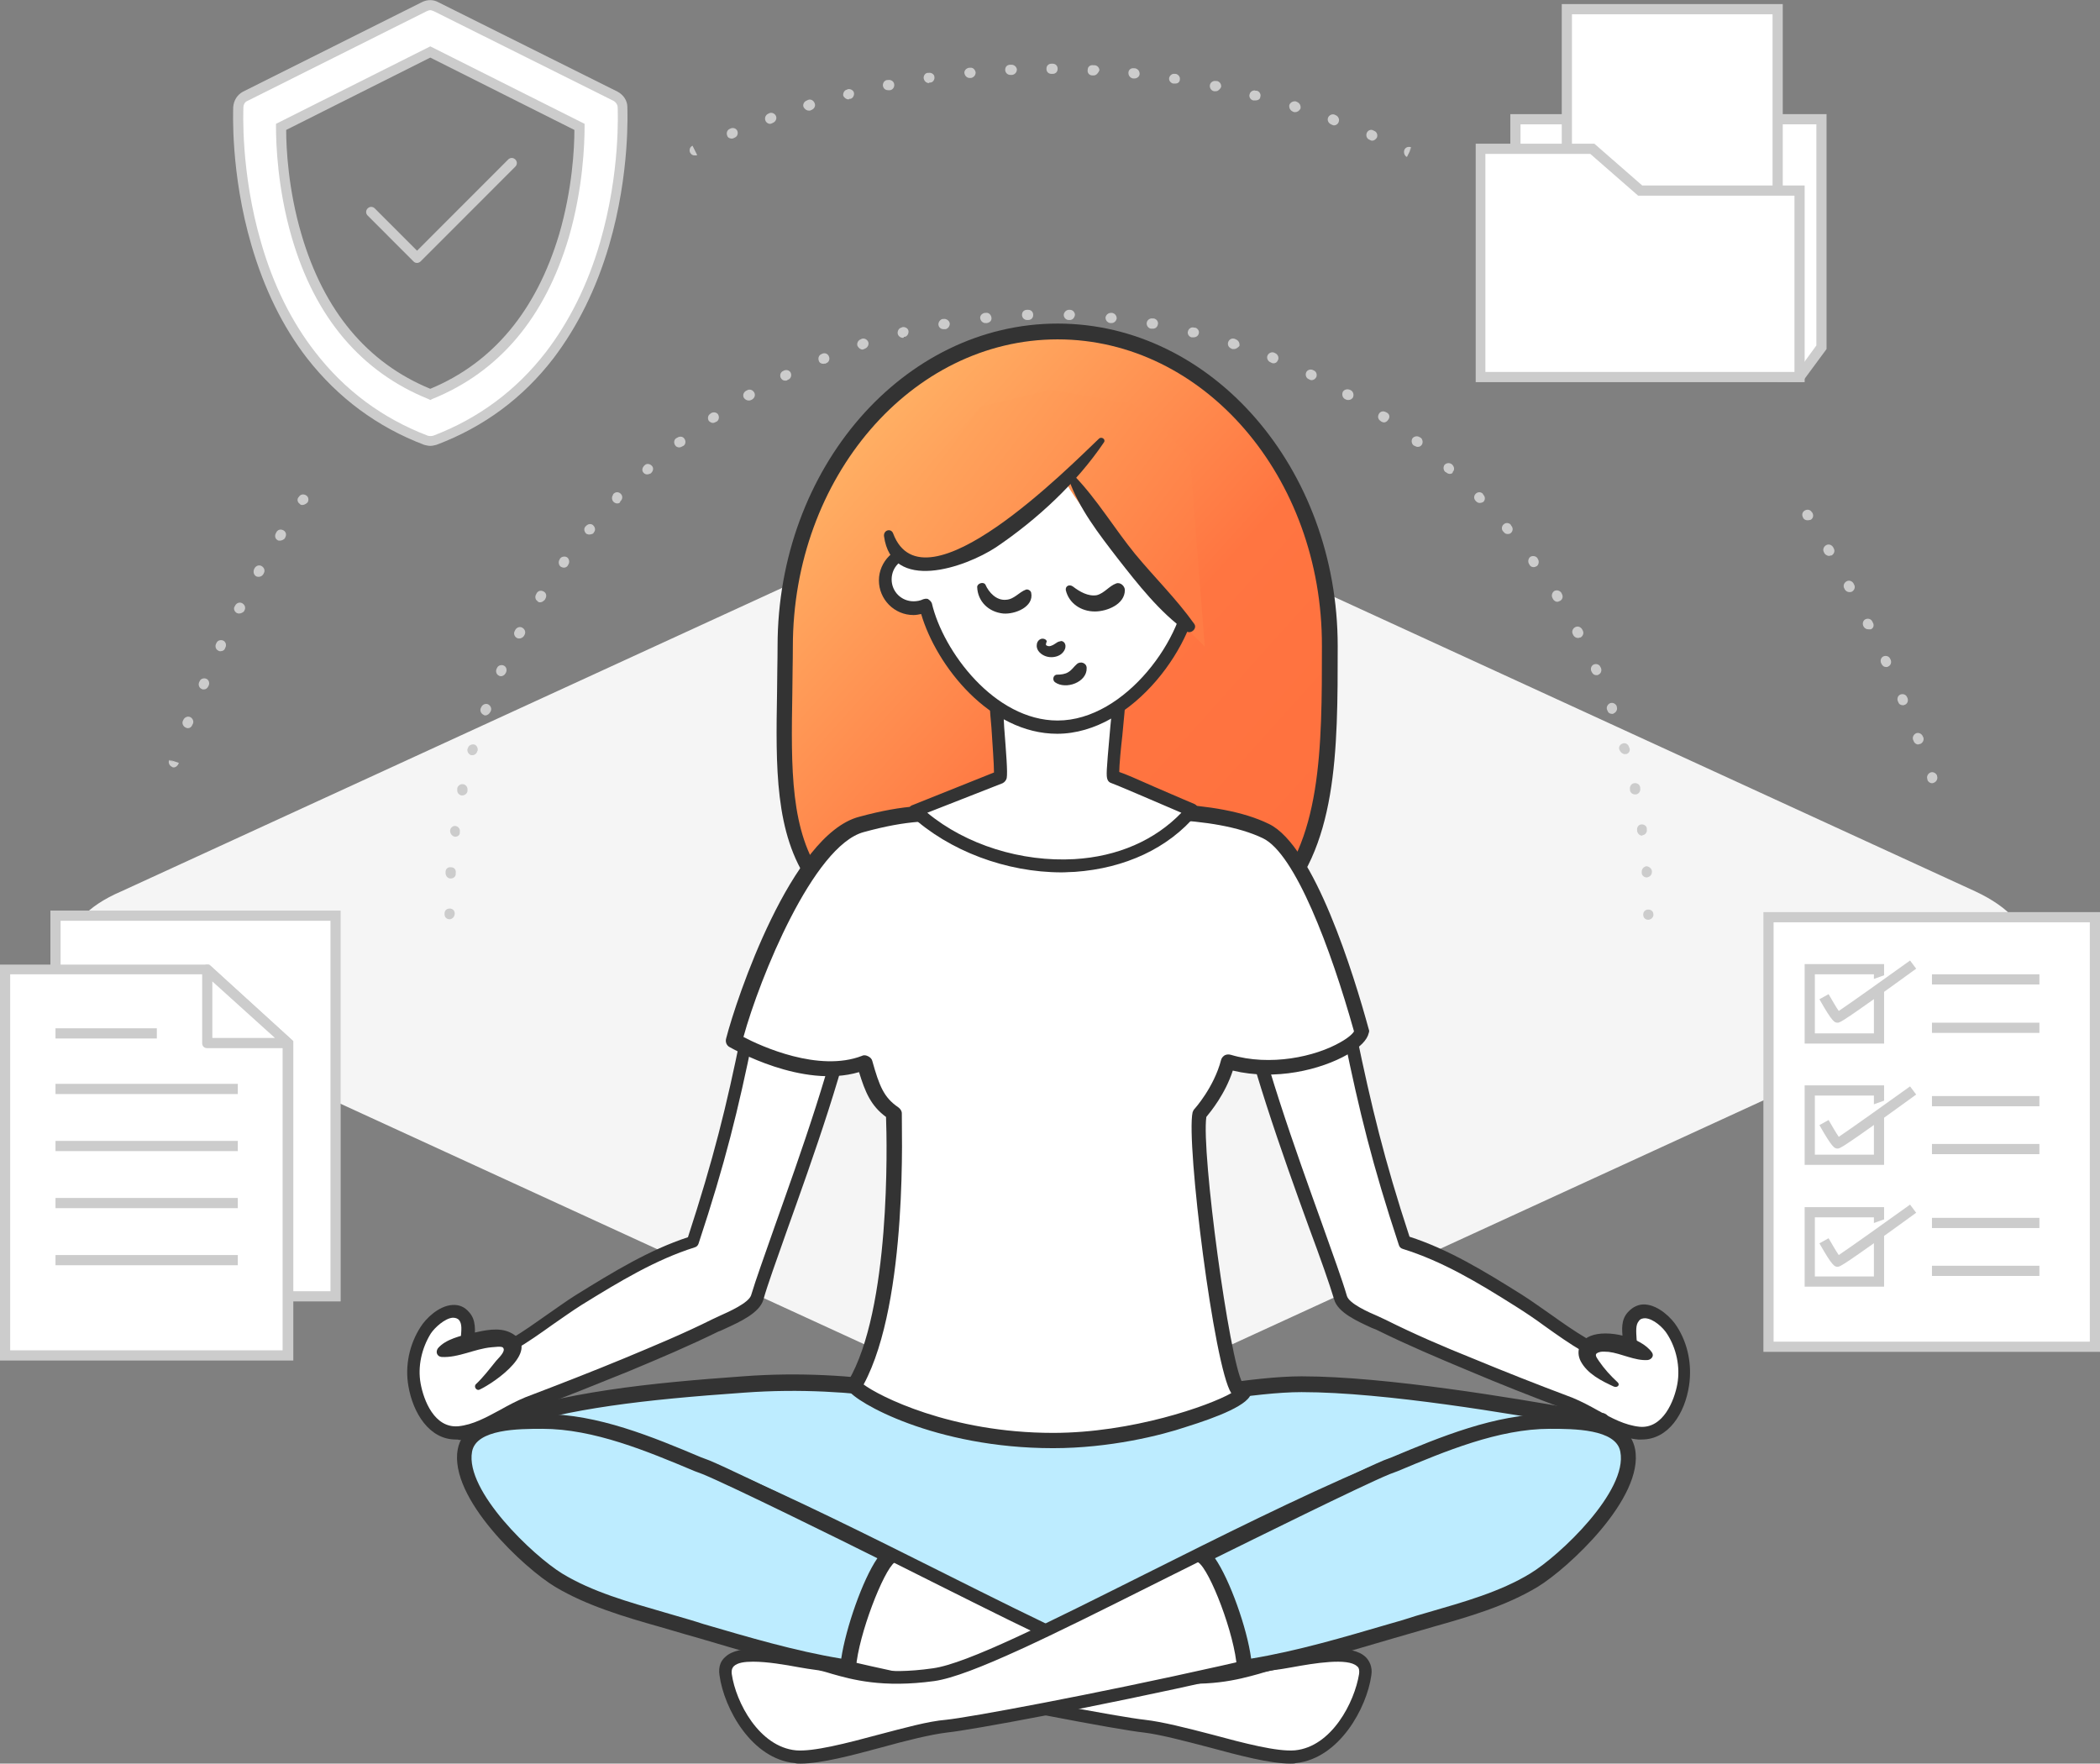<svg width="412" height="346" viewBox="0 0 412 346" fill="none" xmlns="http://www.w3.org/2000/svg">
<rect x="0" y="0" width="412" height="346" fill="#808080" stroke="none"/>
<path d="M181.677 269.296L23.78 196.786C10.289 190.485 10.289 180.684 23.78 174.883L181.677 102.372C195.168 96.072 216.754 96.072 229.646 102.372L387.543 174.883C401.034 181.184 401.034 190.985 387.543 196.786L229.646 269.296C216.155 275.097 194.469 275.097 181.677 269.296Z" fill="#F5F5F5"/>
<path d="M260.946 126.864C260.946 160.954 260.946 190.246 207.498 188.646C147.756 186.846 154.05 160.954 154.05 126.864C154.05 92.774 178.027 65.082 207.498 65.082C236.97 65.082 260.946 92.674 260.946 126.864Z" fill="url(#paint0_linear)"/>
<path d="M211.694 190.145C210.296 190.145 208.897 190.145 207.498 190.045C151.553 188.346 151.952 165.152 152.452 135.661C152.452 132.762 152.552 129.763 152.552 126.763C152.552 91.874 177.228 63.482 207.498 63.482C237.769 63.482 262.445 91.874 262.445 126.763C262.445 147.357 262.445 166.752 250.257 178.548C242.365 186.346 229.677 190.145 211.694 190.145ZM207.498 66.581C178.826 66.581 155.549 93.673 155.549 126.863C155.549 129.962 155.449 132.962 155.449 135.861C154.949 165.752 154.65 185.546 207.498 187.146C226.88 187.746 240.167 184.247 248.159 176.449C259.348 165.552 259.348 146.758 259.348 126.763C259.448 93.573 236.171 66.581 207.498 66.581Z" fill="#333333"/>
<path d="M411.002 179.848H346.964V264.124H411.002V179.848Z" fill="white"/>
<path d="M412 265.223H345.964V178.948H412V265.223ZM347.962 263.224H410.002V180.948H347.962V263.224Z" fill="#CCCCCC"/>
<path d="M400.112 191.145H379.032V193.145H400.112V191.145Z" fill="#CCCCCC"/>
<path d="M400.112 200.642H379.032V202.642H400.112V200.642Z" fill="#CCCCCC"/>
<path d="M400.112 215.038H379.032V217.038H400.112V215.038Z" fill="#CCCCCC"/>
<path d="M400.112 224.435H379.032V226.435H400.112V224.435Z" fill="#CCCCCC"/>
<path d="M400.112 238.931H379.032V240.931H400.112V238.931Z" fill="#CCCCCC"/>
<path d="M400.112 248.328H379.032V250.328H400.112V248.328Z" fill="#CCCCCC"/>
<path d="M368.643 190.045H355.056V203.641H368.643V190.045Z" fill="white"/>
<path d="M369.641 204.741H354.056V189.145H369.641V204.741ZM356.054 202.741H367.643V191.145H356.054V202.741Z" fill="#CCCCCC"/>
<path d="M368.643 213.938H355.056V227.535H368.643V213.938Z" fill="white"/>
<path d="M369.641 228.534H354.056V212.938H369.641V228.534ZM356.054 226.535H367.643V214.938H356.054V226.535Z" fill="#CCCCCC"/>
<path d="M368.643 237.832H355.056V251.428H368.643V237.832Z" fill="white"/>
<path d="M369.641 252.427H354.056V236.832H369.641V252.427ZM356.054 250.428H367.643V238.831H356.054V250.428Z" fill="#CCCCCC"/>
<path d="M357.854 195.544C357.854 195.544 360.151 199.643 360.551 199.643C360.95 199.643 375.237 189.346 375.237 189.346" fill="white"/>
<path d="M360.55 200.642C359.95 200.642 359.551 200.642 356.953 196.043L358.752 195.044C359.451 196.243 360.25 197.643 360.75 198.343C362.848 196.943 370.141 191.745 374.736 188.446L375.935 190.045C361.349 200.642 360.949 200.642 360.55 200.642Z" fill="#CCCCCC"/>
<path d="M357.854 220.137C357.854 220.137 360.151 224.235 360.551 224.235C360.95 224.235 375.237 213.938 375.237 213.938" fill="white"/>
<path d="M360.55 225.335C359.95 225.335 359.551 225.335 356.953 220.736L358.752 219.736C359.451 220.936 360.25 222.336 360.75 223.036C362.848 221.636 370.141 216.437 374.736 213.138L375.935 214.738C361.349 225.335 360.949 225.335 360.55 225.335Z" fill="#CCCCCC"/>
<path d="M357.854 243.43C357.854 243.43 360.151 247.529 360.551 247.529C360.95 247.529 375.237 237.232 375.237 237.232" fill="white"/>
<path d="M360.55 248.528C359.95 248.528 359.551 248.528 356.953 243.93L358.752 242.93C359.451 244.129 360.25 245.529 360.75 246.229C362.848 244.829 370.141 239.631 374.736 236.332L375.935 237.931C361.349 248.528 360.949 248.528 360.55 248.528Z" fill="#CCCCCC"/>
<path d="M122.082 20.994C122.082 20.095 121.483 19.295 120.684 18.895L85.518 1.3C84.819 0.9 84.019 0.9 83.32 1.3L48.054 18.895C47.255 19.295 46.755 20.095 46.656 20.994C46.656 21.494 46.056 33.691 50.252 47.886C52.75 56.284 56.346 63.582 61.042 69.68C66.936 77.278 74.528 82.976 83.52 86.375C83.82 86.475 84.119 86.575 84.419 86.575C84.719 86.575 85.018 86.475 85.318 86.375C94.309 82.976 101.902 77.278 107.796 69.68C112.492 63.582 116.088 56.284 118.586 47.886C122.682 33.691 122.082 21.494 122.082 20.994ZM110.594 46.287C105.998 61.782 97.207 72.179 84.319 77.378C71.431 72.179 62.64 61.782 58.044 46.287C55.247 36.79 54.947 28.092 54.947 24.893L84.219 10.197L113.491 24.893C113.69 28.092 113.491 36.79 110.594 46.287Z" fill="white"/>
<path d="M84.418 87.475C84.019 87.475 83.619 87.375 83.219 87.275C74.028 83.776 66.336 78.077 60.242 70.28C55.446 64.082 51.85 56.684 49.352 48.186C45.156 33.89 45.756 21.494 45.756 20.994C45.856 19.694 46.555 18.595 47.654 17.995L82.82 0.4C83.819 -0.1 85.018 -0.1 85.917 0.4L121.182 17.995C122.281 18.595 123.081 19.694 123.081 20.994C123.081 21.494 123.68 33.89 119.484 48.186C116.987 56.684 113.29 64.082 108.595 70.28C102.6 78.077 94.908 83.776 85.617 87.275C85.217 87.375 84.818 87.475 84.418 87.475ZM84.418 1.999C84.218 1.999 83.919 2.099 83.719 2.199L48.553 19.794C48.053 19.994 47.754 20.494 47.754 21.094C47.754 21.594 47.154 33.69 51.25 47.686C53.648 55.984 57.245 63.182 61.84 69.08C67.634 76.578 75.027 82.076 83.919 85.475C84.218 85.575 84.618 85.575 85.018 85.475C93.909 82.076 101.302 76.578 107.096 69.08C111.692 63.082 115.288 55.884 117.686 47.686C121.782 33.69 121.182 21.694 121.182 21.094C121.182 20.594 120.883 20.094 120.383 19.794L85.118 2.199C84.818 2.099 84.618 1.999 84.418 1.999ZM84.418 78.477L84.019 78.277C70.931 72.979 61.84 62.382 57.245 46.587C54.447 36.989 54.148 28.192 54.148 24.893V24.293L84.418 9.097L114.689 24.293V24.893C114.689 28.192 114.389 36.989 111.592 46.587C106.896 62.382 97.905 72.979 84.818 78.277L84.418 78.477ZM56.146 25.493C56.146 29.092 56.545 37.189 59.143 45.987C63.538 60.982 72.03 71.179 84.418 76.278C96.706 71.179 105.198 60.982 109.694 45.987C112.291 37.089 112.691 29.092 112.691 25.493L84.418 11.297L56.146 25.493Z" fill="#CCCCCC"/>
<path d="M81.821 51.585C81.521 51.585 81.321 51.485 81.121 51.285L72.13 42.288C71.73 41.888 71.73 41.288 72.13 40.888C72.53 40.488 73.129 40.488 73.529 40.888L81.821 49.186L99.703 31.291C100.103 30.891 100.702 30.891 101.102 31.291C101.502 31.691 101.502 32.291 101.102 32.691L82.52 51.285C82.32 51.485 82.02 51.585 81.821 51.585Z" fill="#CCCCCC"/>
<path d="M354.556 102.071C354.256 102.071 353.856 101.871 353.756 101.571C353.457 101.071 353.557 100.471 354.056 100.171C354.556 99.871 355.155 99.971 355.455 100.471L355.555 100.571C355.854 101.071 355.755 101.671 355.255 101.971C354.955 102.071 354.755 102.071 354.556 102.071Z" fill="#CCCCCC"/>
<path d="M376.335 146.058C375.935 146.058 375.535 145.758 375.435 145.358L375.336 145.158C375.136 144.658 375.435 144.058 375.935 143.858C376.434 143.658 377.034 143.958 377.234 144.458L377.334 144.658C377.533 145.158 377.234 145.758 376.734 145.958C376.534 145.958 376.434 146.058 376.335 146.058ZM373.337 138.36C372.938 138.36 372.538 138.16 372.438 137.76L372.338 137.56C372.139 137.06 372.338 136.461 372.838 136.261C373.337 136.061 373.937 136.261 374.137 136.76L374.237 136.96C374.436 137.46 374.237 138.06 373.737 138.26C373.537 138.36 373.437 138.36 373.337 138.36ZM370.041 130.862C369.641 130.862 369.341 130.662 369.142 130.262L369.042 130.062C368.842 129.563 369.042 128.963 369.541 128.763C370.041 128.563 370.64 128.763 370.84 129.263L370.94 129.463C371.14 129.962 370.94 130.562 370.44 130.762C370.34 130.862 370.24 130.862 370.041 130.862ZM366.544 123.464C366.144 123.464 365.845 123.264 365.645 122.964L365.545 122.765C365.345 122.265 365.545 121.665 366.045 121.465C366.544 121.265 367.143 121.465 367.343 121.965L367.443 122.165C367.743 122.665 367.543 123.264 367.044 123.464C366.944 123.464 366.744 123.464 366.544 123.464ZM362.848 116.166C362.448 116.166 362.148 115.966 361.948 115.667L361.849 115.467C361.549 114.967 361.749 114.367 362.248 114.067C362.748 113.767 363.347 113.967 363.647 114.467L363.747 114.667C364.046 115.167 363.847 115.767 363.347 116.066C363.147 116.166 362.948 116.166 362.848 116.166ZM358.852 109.068C358.552 109.068 358.152 108.869 357.952 108.569L357.852 108.369C357.553 107.869 357.753 107.269 358.252 106.969C358.752 106.669 359.351 106.869 359.651 107.369L359.751 107.569C360.05 108.069 359.851 108.669 359.351 108.969C359.151 108.969 358.951 109.068 358.852 109.068Z" fill="#CCCCCC"/>
<path d="M379.032 153.656C378.632 153.656 378.233 153.356 378.133 152.956V152.856C377.933 152.356 378.233 151.756 378.732 151.556C379.232 151.356 379.831 151.656 380.031 152.156V152.256C380.231 152.756 379.931 153.356 379.432 153.556C379.232 153.656 379.132 153.656 379.032 153.656Z" fill="#CCCCCC"/>
<path d="M136.268 30.492C135.868 30.492 135.568 30.292 135.369 29.892C135.169 29.392 135.369 28.792 135.868 28.592L136.268 29.492L135.868 28.592L136.767 30.392L136.667 30.492C136.567 30.492 136.368 30.492 136.268 30.492Z" fill="#CCCCCC"/>
<path d="M269.239 27.592C269.139 27.592 268.939 27.592 268.839 27.492L268.639 27.392C268.14 27.192 267.94 26.592 268.14 26.093C268.34 25.593 268.939 25.293 269.438 25.593L269.638 25.693C270.138 25.892 270.338 26.492 270.138 26.992C269.938 27.292 269.638 27.592 269.239 27.592ZM143.561 27.192C143.161 27.192 142.761 26.992 142.662 26.592C142.462 26.093 142.662 25.493 143.161 25.293L143.361 25.193C143.86 24.993 144.46 25.193 144.66 25.693C144.859 26.192 144.66 26.792 144.16 26.992L143.96 27.092C143.76 27.192 143.661 27.192 143.561 27.192ZM261.746 24.593C261.646 24.593 261.546 24.593 261.346 24.493L261.146 24.393C260.647 24.193 260.347 23.593 260.547 23.093C260.747 22.593 261.346 22.294 261.846 22.494L262.046 22.593C262.545 22.793 262.845 23.393 262.645 23.893C262.545 24.293 262.146 24.593 261.746 24.593ZM151.053 24.293C150.654 24.293 150.254 23.993 150.154 23.593C149.954 23.093 150.254 22.494 150.754 22.294L150.953 22.194C151.453 21.994 152.052 22.294 152.252 22.793C152.452 23.293 152.152 23.893 151.653 24.093L151.453 24.193C151.253 24.293 151.153 24.293 151.053 24.293ZM254.153 21.994C254.053 21.994 253.953 21.994 253.854 21.994L253.654 21.894C253.154 21.694 252.855 21.194 252.954 20.594C253.154 20.094 253.654 19.794 254.253 19.894L254.453 19.994C254.952 20.194 255.252 20.694 255.152 21.294C254.952 21.694 254.553 21.994 254.153 21.994ZM158.646 21.694C158.246 21.694 157.847 21.394 157.647 20.994C157.447 20.494 157.747 19.894 158.346 19.694L158.546 19.594C159.046 19.394 159.645 19.694 159.845 20.294C160.045 20.794 159.745 21.394 159.146 21.594L158.946 21.694C158.846 21.694 158.746 21.694 158.646 21.694ZM246.361 19.694C246.261 19.694 246.161 19.694 246.061 19.694H245.861C245.362 19.594 244.962 18.994 245.162 18.495C245.262 17.995 245.861 17.595 246.361 17.795H246.561C247.06 17.895 247.46 18.495 247.26 18.994C247.26 19.394 246.86 19.694 246.361 19.694ZM166.438 19.494C166.039 19.494 165.639 19.195 165.439 18.795C165.34 18.295 165.639 17.695 166.139 17.595L166.339 17.495C166.838 17.395 167.437 17.695 167.537 18.195C167.637 18.695 167.338 19.294 166.838 19.394H166.638C166.538 19.494 166.538 19.494 166.438 19.494ZM238.568 17.895C238.469 17.895 238.469 17.895 238.369 17.895H238.169C237.669 17.795 237.27 17.295 237.37 16.695C237.469 16.095 238.069 15.795 238.568 15.895H238.768C239.268 15.995 239.667 16.495 239.567 17.095C239.368 17.495 238.968 17.895 238.568 17.895ZM174.231 17.695C173.731 17.695 173.332 17.395 173.232 16.895C173.132 16.395 173.432 15.795 174.031 15.695H174.231C174.73 15.595 175.33 15.895 175.43 16.495C175.53 16.995 175.23 17.595 174.63 17.695H174.431C174.431 17.695 174.331 17.695 174.231 17.695ZM230.576 16.395C230.476 16.395 230.476 16.395 230.376 16.395H230.177C229.677 16.295 229.277 15.795 229.377 15.296C229.477 14.796 229.977 14.396 230.476 14.496H230.676C231.176 14.596 231.575 15.096 231.475 15.595C231.475 16.095 231.076 16.395 230.576 16.395ZM182.223 16.295C181.724 16.295 181.324 15.895 181.224 15.396C181.124 14.896 181.524 14.296 182.023 14.296H182.223C182.723 14.196 183.322 14.596 183.322 15.096C183.422 15.595 183.022 16.195 182.523 16.195H182.323C182.323 16.295 182.223 16.295 182.223 16.295ZM222.584 15.396H222.484H222.284C221.785 15.296 221.385 14.896 221.385 14.296C221.385 13.696 221.885 13.296 222.484 13.396H222.684C223.183 13.496 223.583 13.896 223.583 14.496C223.583 14.996 223.083 15.396 222.584 15.396ZM190.215 15.296C189.716 15.296 189.316 14.896 189.216 14.396C189.116 13.896 189.516 13.396 190.115 13.296H190.315C190.915 13.196 191.314 13.696 191.414 14.196C191.414 14.796 191.015 15.196 190.515 15.296H190.315H190.215ZM214.592 14.796C214.592 14.796 214.492 14.796 214.592 14.796H214.292C213.693 14.796 213.293 14.296 213.393 13.696C213.393 13.096 213.892 12.696 214.492 12.796H214.692C215.291 12.796 215.691 13.296 215.691 13.796C215.491 14.296 215.091 14.796 214.592 14.796ZM198.208 14.696C197.708 14.696 197.209 14.296 197.209 13.696C197.209 13.096 197.608 12.696 198.208 12.696H198.407C199.007 12.696 199.406 13.096 199.506 13.596C199.506 14.196 199.107 14.596 198.607 14.696H198.208C198.307 14.696 198.307 14.696 198.208 14.696ZM206.5 14.496H206.3C205.7 14.496 205.301 14.096 205.301 13.496C205.301 12.896 205.7 12.496 206.3 12.496H206.5C207.099 12.496 207.499 12.896 207.499 13.496C207.499 14.096 207.099 14.496 206.5 14.496Z" fill="#CCCCCC"/>
<path d="M276.032 30.792C275.532 30.592 275.333 29.892 275.532 29.392C275.732 28.892 276.332 28.692 276.831 28.892L276.432 29.792L276.931 28.892L276.531 29.792L276.032 30.792Z" fill="#CCCCCC"/>
<path d="M34.067 150.557C33.967 150.557 33.867 150.557 33.767 150.457C33.268 150.257 32.968 149.657 33.168 149.157L34.067 149.457L33.168 149.057L34.167 149.357L35.066 149.657V149.757C34.866 150.257 34.467 150.557 34.067 150.557Z" fill="#CCCCCC"/>
<path d="M36.864 142.859C36.764 142.859 36.664 142.859 36.465 142.759C35.965 142.559 35.665 141.959 35.865 141.459L35.965 141.259C36.165 140.759 36.764 140.459 37.264 140.659C37.763 140.859 38.063 141.459 37.863 141.959L37.763 142.159C37.563 142.659 37.264 142.859 36.864 142.859ZM39.961 135.261C39.861 135.261 39.661 135.261 39.562 135.161C39.062 134.961 38.862 134.361 39.062 133.861L39.162 133.661C39.362 133.162 39.961 132.962 40.461 133.162C40.96 133.361 41.16 133.961 40.96 134.461L40.86 134.661C40.66 135.061 40.361 135.261 39.961 135.261ZM43.258 127.763C43.158 127.763 42.958 127.763 42.858 127.663C42.359 127.463 42.159 126.863 42.359 126.364L42.459 126.164C42.658 125.664 43.258 125.464 43.757 125.664C44.257 125.864 44.457 126.463 44.257 126.963L44.157 127.163C44.057 127.563 43.657 127.763 43.258 127.763ZM46.954 120.365C46.755 120.365 46.655 120.365 46.455 120.265C45.955 119.965 45.755 119.366 46.055 118.966L46.155 118.766C46.455 118.266 47.054 118.066 47.554 118.366C48.053 118.666 48.253 119.266 47.953 119.765L47.853 119.965C47.654 120.165 47.254 120.365 46.954 120.365ZM50.751 113.167C50.551 113.167 50.451 113.167 50.251 113.067C49.752 112.767 49.652 112.168 49.852 111.668L49.951 111.468C50.251 110.968 50.85 110.768 51.35 111.068C51.85 111.368 52.049 111.968 51.75 112.468L51.65 112.667C51.45 112.967 51.15 113.167 50.751 113.167ZM54.947 106.069C54.747 106.069 54.547 106.069 54.447 105.969C53.947 105.669 53.848 105.07 54.147 104.57L54.247 104.37C54.547 103.87 55.146 103.77 55.646 104.07C56.145 104.37 56.245 104.97 55.946 105.47L55.846 105.669C55.646 105.869 55.246 106.069 54.947 106.069Z" fill="#CCCCCC"/>
<path d="M59.342 99.072C59.142 99.072 58.943 99.072 58.843 98.872C58.343 98.572 58.243 97.972 58.543 97.572L58.643 97.472C58.943 96.972 59.542 96.872 60.042 97.172C60.541 97.472 60.641 98.072 60.341 98.572C60.042 98.872 59.642 99.072 59.342 99.072Z" fill="#CCCCCC"/>
<path d="M88.214 180.348C87.615 180.348 87.215 179.948 87.215 179.348V179.248C87.215 178.648 87.615 178.248 88.214 178.248C88.814 178.248 89.213 178.648 89.213 179.248C89.213 179.848 88.714 180.348 88.214 180.348Z" fill="#CCCCCC"/>
<path d="M88.414 172.35C87.815 172.35 87.415 171.85 87.415 171.251V171.051C87.415 170.451 87.915 170.051 88.514 170.151C89.114 170.151 89.513 170.651 89.413 171.251V171.45C89.413 171.95 89.014 172.35 88.414 172.35ZM323.087 172.15C322.587 172.15 322.087 171.75 322.087 171.251V171.051C322.087 170.451 322.487 170.051 322.987 169.951C323.486 169.951 323.986 170.351 324.086 170.851V171.051C324.086 171.65 323.686 172.05 323.087 172.15C323.186 172.15 323.087 172.15 323.087 172.15ZM89.313 164.153H89.213C88.714 164.053 88.314 163.553 88.314 163.053V162.853C88.414 162.353 88.914 161.953 89.413 162.053C89.913 162.153 90.312 162.653 90.213 163.153V163.353C90.213 163.853 89.813 164.153 89.313 164.153ZM322.187 163.953C321.688 163.953 321.288 163.553 321.188 163.053V162.853C321.088 162.353 321.488 161.753 321.988 161.753C322.487 161.653 323.087 162.053 323.087 162.553V162.753C323.186 163.253 322.787 163.853 322.187 163.853C322.287 163.953 322.287 163.953 322.187 163.953ZM90.712 156.055C90.612 156.055 90.612 156.055 90.512 156.055C90.013 155.955 89.613 155.455 89.713 154.855V154.655C89.813 154.155 90.312 153.756 90.912 153.856C91.411 153.955 91.811 154.455 91.711 155.055V155.255C91.611 155.755 91.112 156.055 90.712 156.055ZM320.789 155.855C320.289 155.855 319.89 155.555 319.79 155.055V154.855C319.69 154.355 319.99 153.756 320.589 153.656C321.088 153.556 321.688 153.856 321.788 154.455V154.655C321.888 155.155 321.588 155.755 320.989 155.855C320.989 155.855 320.889 155.855 320.789 155.855ZM92.71 148.157C92.61 148.157 92.51 148.157 92.41 148.157C91.911 147.957 91.611 147.457 91.711 146.958L91.811 146.758C91.911 146.258 92.51 145.958 93.01 146.058C93.509 146.158 93.809 146.758 93.709 147.257L93.609 147.457C93.509 147.857 93.11 148.157 92.71 148.157ZM318.791 147.957C318.391 147.957 317.991 147.657 317.792 147.257L317.692 147.058C317.492 146.558 317.892 145.958 318.391 145.858C318.891 145.658 319.49 146.058 319.59 146.558L319.69 146.758C319.89 147.257 319.59 147.857 318.99 147.957C318.99 147.857 318.891 147.957 318.791 147.957ZM95.208 140.359C95.108 140.359 95.008 140.359 94.908 140.259C94.409 140.06 94.109 139.46 94.309 138.96L94.409 138.76C94.608 138.26 95.208 137.96 95.707 138.16C96.207 138.36 96.507 138.96 96.307 139.46L96.207 139.66C96.007 140.06 95.607 140.359 95.208 140.359ZM316.293 140.06C315.893 140.06 315.494 139.86 315.394 139.46L315.294 139.26C315.094 138.76 315.394 138.16 315.893 137.96C316.393 137.76 316.992 138.06 317.192 138.56V138.66C317.392 139.16 317.092 139.76 316.593 139.96C316.493 140.06 316.393 140.06 316.293 140.06ZM98.305 132.662C98.205 132.662 98.005 132.662 97.905 132.562C97.406 132.362 97.206 131.762 97.406 131.262L97.505 131.062C97.705 130.562 98.305 130.362 98.804 130.562C99.304 130.762 99.504 131.362 99.304 131.862L99.204 132.062C99.004 132.462 98.604 132.662 98.305 132.662ZM313.196 132.462C312.796 132.462 312.497 132.262 312.297 131.862L312.197 131.662C311.997 131.162 312.197 130.562 312.697 130.362C313.196 130.162 313.796 130.362 313.995 130.862L314.095 131.062C314.295 131.562 314.095 132.162 313.596 132.362C313.496 132.462 313.396 132.462 313.196 132.462ZM101.901 125.264C101.701 125.264 101.602 125.264 101.402 125.164C100.902 124.864 100.702 124.264 101.002 123.764L101.102 123.564C101.402 123.064 102.001 122.864 102.501 123.164C103 123.464 103.2 124.064 102.9 124.564L102.8 124.764C102.601 125.064 102.201 125.264 101.901 125.264ZM309.6 125.164C309.2 125.164 308.9 124.964 308.7 124.664L308.601 124.464C308.301 123.964 308.501 123.364 309 123.064C309.5 122.765 310.099 122.964 310.399 123.464L310.499 123.664C310.798 124.164 310.599 124.764 310.099 125.064C309.899 125.064 309.799 125.164 309.6 125.164ZM105.997 118.166C105.797 118.166 105.598 118.166 105.498 117.966C104.998 117.666 104.898 117.066 105.198 116.566L105.298 116.366C105.598 115.867 106.197 115.767 106.697 116.066C107.196 116.366 107.296 116.966 106.996 117.466L106.896 117.666C106.597 117.966 106.297 118.166 105.997 118.166ZM305.504 118.066C305.204 118.066 304.904 117.866 304.704 117.566L304.604 117.366C304.305 116.866 304.505 116.266 304.904 115.966C305.404 115.667 306.003 115.867 306.303 116.266L306.403 116.466C306.702 116.966 306.602 117.566 306.103 117.866C305.903 117.966 305.703 118.066 305.504 118.066ZM110.593 111.368C110.393 111.368 110.193 111.268 109.993 111.168C109.594 110.868 109.494 110.168 109.794 109.768L109.893 109.568C110.193 109.168 110.892 109.068 111.292 109.368C111.692 109.668 111.792 110.368 111.492 110.768L111.392 110.968C111.192 111.268 110.892 111.368 110.593 111.368ZM300.908 111.268C300.608 111.268 300.309 111.168 300.109 110.868L300.009 110.668C299.709 110.268 299.809 109.568 300.209 109.268C300.608 108.969 301.308 109.068 301.607 109.468L301.707 109.668C302.007 110.068 301.907 110.768 301.507 111.068C301.308 111.168 301.108 111.268 300.908 111.268ZM115.588 104.87C115.388 104.87 115.088 104.77 114.989 104.67C114.589 104.27 114.489 103.67 114.889 103.27L114.989 103.17C115.388 102.77 115.988 102.67 116.387 103.07C116.787 103.47 116.887 104.07 116.487 104.47L116.387 104.67C116.187 104.77 115.888 104.87 115.588 104.87ZM295.813 104.77C295.513 104.77 295.214 104.67 295.014 104.37L294.914 104.27C294.514 103.87 294.614 103.17 295.014 102.87C295.413 102.47 296.113 102.57 296.412 102.97L296.512 103.17C296.912 103.57 296.812 104.27 296.412 104.57C296.312 104.67 296.113 104.77 295.813 104.77ZM121.083 98.772C120.883 98.772 120.583 98.671 120.383 98.472C119.984 98.072 119.984 97.472 120.283 97.072C120.283 97.072 120.283 97.072 120.283 96.972L120.383 96.872C120.783 96.472 121.382 96.472 121.782 96.872C122.182 97.272 122.182 97.872 121.782 98.272L121.682 98.372C121.682 98.671 121.382 98.772 121.083 98.772ZM290.318 98.671C290.019 98.671 289.819 98.572 289.619 98.372L289.519 98.272C289.119 97.872 289.119 97.272 289.519 96.872C289.919 96.472 290.518 96.472 290.918 96.872L291.018 97.072C291.417 97.472 291.417 98.072 291.018 98.472C290.818 98.572 290.618 98.671 290.318 98.671ZM126.977 93.073C126.677 93.073 126.477 92.973 126.278 92.773C125.878 92.373 125.978 91.773 126.377 91.374L126.477 91.274C126.877 90.874 127.476 90.974 127.876 91.374C128.276 91.773 128.176 92.373 127.776 92.773L127.676 92.873C127.476 92.973 127.177 93.073 126.977 93.073ZM284.424 92.973C284.224 92.973 283.925 92.873 283.725 92.673L283.525 92.573C283.125 92.173 283.125 91.573 283.425 91.174C283.825 90.774 284.424 90.774 284.824 91.074L284.924 91.174C285.323 91.573 285.423 92.173 285.023 92.573C285.023 92.873 284.724 92.973 284.424 92.973ZM133.271 87.775C132.971 87.775 132.671 87.675 132.472 87.375C132.172 86.975 132.172 86.275 132.671 85.975L132.871 85.875C133.271 85.575 133.97 85.575 134.27 86.075C134.569 86.475 134.57 87.175 134.07 87.475L133.87 87.575C133.67 87.675 133.471 87.775 133.271 87.775ZM278.13 87.675C277.93 87.675 277.731 87.575 277.531 87.475L277.331 87.375C276.931 87.075 276.831 86.375 277.131 85.975C277.431 85.575 278.13 85.475 278.53 85.775L278.73 85.875C279.129 86.175 279.229 86.875 278.929 87.275C278.73 87.575 278.43 87.675 278.13 87.675ZM139.864 82.976C139.565 82.976 139.265 82.776 139.065 82.576C138.765 82.076 138.865 81.477 139.365 81.177L139.465 81.077C139.964 80.777 140.564 80.877 140.863 81.276C141.163 81.776 141.063 82.376 140.664 82.676L140.464 82.776C140.264 82.876 140.064 82.976 139.864 82.976ZM271.537 82.876C271.337 82.876 271.137 82.776 270.937 82.676L270.837 82.576C270.338 82.276 270.238 81.676 270.538 81.177C270.837 80.677 271.437 80.577 271.936 80.877L272.136 80.977C272.635 81.276 272.735 81.876 272.336 82.376C272.136 82.676 271.836 82.876 271.537 82.876ZM146.858 78.577C146.558 78.577 146.158 78.377 145.958 78.077C145.659 77.578 145.859 76.978 146.358 76.678L146.558 76.578C147.057 76.278 147.657 76.478 147.957 76.978C148.256 77.478 148.056 78.077 147.557 78.377L147.357 78.477C147.157 78.577 146.957 78.577 146.858 78.577ZM264.543 78.477C264.344 78.477 264.244 78.477 264.044 78.377L263.844 78.277C263.344 77.978 263.245 77.378 263.444 76.878C263.744 76.378 264.344 76.278 264.843 76.478L265.043 76.578C265.542 76.878 265.642 77.478 265.442 77.978C265.243 78.277 264.943 78.477 264.543 78.477ZM154.051 74.678C153.651 74.678 153.351 74.478 153.151 74.079C152.952 73.579 153.151 72.979 153.651 72.779L153.851 72.679C154.35 72.479 154.95 72.679 155.15 73.179C155.349 73.679 155.15 74.278 154.65 74.478L154.45 74.579C154.35 74.678 154.25 74.678 154.051 74.678ZM257.35 74.579C257.25 74.579 257.051 74.579 256.951 74.478L256.751 74.379C256.251 74.179 256.052 73.579 256.251 73.079C256.451 72.579 257.051 72.379 257.55 72.579L257.75 72.679C258.249 72.879 258.449 73.479 258.249 73.979C258.05 74.379 257.65 74.579 257.35 74.579ZM161.543 71.379C161.144 71.379 160.744 71.179 160.644 70.78C160.444 70.28 160.644 69.68 161.144 69.48L161.344 69.38C161.843 69.18 162.442 69.38 162.642 69.98C162.842 70.48 162.642 71.079 162.043 71.279L161.843 71.379C161.843 71.279 161.643 71.379 161.543 71.379ZM249.858 71.279C249.758 71.279 249.658 71.279 249.458 71.179L249.258 71.079C248.759 70.879 248.459 70.28 248.659 69.78C248.859 69.28 249.458 68.98 249.957 69.18L250.157 69.28C250.657 69.48 250.957 70.08 250.757 70.58C250.557 71.079 250.257 71.279 249.858 71.279ZM169.236 68.58C168.836 68.58 168.437 68.28 168.237 67.88C168.037 67.38 168.337 66.781 168.836 66.581L169.036 66.481C169.536 66.281 170.135 66.581 170.335 67.081C170.535 67.581 170.235 68.18 169.735 68.38L169.536 68.48C169.436 68.48 169.336 68.58 169.236 68.58ZM242.065 68.48C241.965 68.48 241.865 68.48 241.765 68.48L241.566 68.38C241.066 68.18 240.766 67.68 240.966 67.081C241.166 66.581 241.666 66.281 242.265 66.481L242.465 66.581C242.964 66.781 243.264 67.281 243.164 67.88C242.864 68.18 242.565 68.48 242.065 68.48ZM177.128 66.281C176.729 66.281 176.229 65.981 176.129 65.481C176.029 64.981 176.329 64.381 176.828 64.281L177.028 64.181C177.528 64.082 178.127 64.381 178.227 64.881C178.327 65.381 178.027 65.981 177.528 66.081H177.328C177.328 66.281 177.228 66.281 177.128 66.281ZM234.173 66.181C234.073 66.181 233.973 66.181 233.973 66.181H233.773C233.274 66.081 232.874 65.481 233.074 64.981C233.174 64.481 233.773 64.082 234.273 64.281H234.473C234.972 64.381 235.372 64.981 235.172 65.481C235.072 65.881 234.672 66.181 234.173 66.181ZM185.12 64.581C184.621 64.581 184.221 64.281 184.121 63.782C184.022 63.282 184.421 62.682 184.921 62.582H185.12C185.62 62.482 186.219 62.882 186.319 63.382C186.419 63.882 186.02 64.481 185.52 64.581H185.32C185.22 64.581 185.22 64.581 185.12 64.581ZM226.181 64.481C226.081 64.481 226.081 64.481 225.981 64.481H225.781C225.281 64.381 224.882 63.882 224.982 63.282C225.082 62.782 225.581 62.382 226.181 62.482H226.38C226.88 62.582 227.279 63.082 227.18 63.582C227.08 64.181 226.68 64.481 226.181 64.481ZM193.312 63.382C192.813 63.382 192.413 62.982 192.313 62.482C192.214 61.982 192.613 61.482 193.213 61.382H193.412C193.912 61.282 194.411 61.682 194.511 62.282C194.611 62.882 194.212 63.282 193.612 63.382H193.412C193.312 63.382 193.312 63.382 193.312 63.382ZM218.088 63.382H217.989H217.789C217.289 63.282 216.89 62.882 216.89 62.282C216.99 61.782 217.389 61.382 217.989 61.382H218.188C218.688 61.482 219.087 61.882 219.087 62.482C218.988 62.982 218.588 63.382 218.088 63.382ZM201.505 62.782C201.005 62.782 200.505 62.382 200.505 61.782C200.505 61.182 200.905 60.782 201.505 60.782H201.704C202.304 60.782 202.703 61.182 202.703 61.782C202.703 62.382 202.304 62.782 201.704 62.782H201.505ZM209.896 62.782C209.896 62.782 209.796 62.782 209.896 62.782H209.697C209.097 62.782 208.698 62.282 208.698 61.782C208.698 61.282 209.197 60.782 209.697 60.782H209.896C210.496 60.782 210.895 61.282 210.895 61.782C210.796 62.382 210.396 62.782 209.896 62.782Z" fill="#CCCCCC"/>
<path d="M323.386 180.448C322.787 180.448 322.387 180.048 322.387 179.448C322.387 178.848 322.787 178.448 323.386 178.448C323.985 178.448 324.385 178.848 324.385 179.448V179.548C324.385 179.948 323.886 180.448 323.386 180.448Z" fill="#CCCCCC"/>
<path d="M10.89 190.245V179.648H65.837V254.327H56.446" fill="white"/>
<path d="M66.835 255.326H56.445V253.327H64.837V180.648H11.888V190.245H9.89V178.648H66.835V255.326Z" fill="#CCCCCC"/>
<path d="M56.446 265.923H1V190.245H40.661L56.446 204.641V265.923Z" fill="white"/>
<path d="M57.444 266.923H0V189.245H41.06L57.544 204.241V266.923H57.444ZM1.998 264.923H55.446V205.041L40.261 191.145H1.998V264.923Z" fill="#CCCCCC"/>
<path d="M30.77 201.742H10.889V203.742H30.77V201.742Z" fill="#CCCCCC"/>
<path d="M46.655 212.639H10.889V214.639H46.655V212.639Z" fill="#CCCCCC"/>
<path d="M46.655 223.835H10.889V225.835H46.655V223.835Z" fill="#CCCCCC"/>
<path d="M46.655 235.032H10.889V237.032H46.655V235.032Z" fill="#CCCCCC"/>
<path d="M46.655 246.229H10.889V248.229H46.655V246.229Z" fill="#CCCCCC"/>
<path d="M40.661 190.245V204.641H56.446L40.661 190.245Z" fill="white"/>
<path d="M56.445 205.641H40.66C40.061 205.641 39.661 205.241 39.661 204.641V190.245C39.661 189.845 39.861 189.445 40.261 189.345C40.66 189.145 41.06 189.245 41.36 189.545L57.144 203.941C57.444 204.241 57.544 204.641 57.444 205.041C57.244 205.441 56.845 205.641 56.445 205.641ZM41.659 203.641H53.947L41.659 192.544V203.641Z" fill="#CCCCCC"/>
<path d="M297.312 38.389V23.393H316.194" fill="white"/>
<path d="M298.311 38.389H296.312V22.393H316.193V24.393H298.311V38.389Z" fill="#CCCCCC"/>
<path d="M349.161 23.393H357.353V68.081L353.057 73.979L348.761 73.879" fill="white"/>
<path d="M353.557 74.978L348.761 74.878L348.861 72.879L352.558 72.979L356.354 67.78V24.393H349.161V22.393H358.352V68.48L353.557 74.978Z" fill="#CCCCCC"/>
<path d="M307.403 55.484V1.8H348.762V58.684" fill="white"/>
<path d="M349.76 58.683H347.762V2.799H308.401V55.484H306.403V0.8H349.76V58.683Z" fill="#CCCCCC"/>
<path d="M353.058 73.979H290.519V29.192H312.398L321.789 37.389H353.058V73.979Z" fill="white"/>
<path d="M354.056 74.978H289.519V28.192H312.796L322.187 36.389H354.056V74.978ZM291.517 72.979H352.058V38.389H321.388L311.997 30.191H291.417V72.979H291.517Z" fill="#CCCCCC"/>
<path d="M243.264 192.045C247.16 212.939 260.148 244.53 263.045 254.527C263.744 257.026 269.239 258.925 271.237 259.925C276.931 262.824 282.826 265.224 288.72 267.723C295.114 270.322 301.607 272.921 308.001 275.321C312.497 277.02 316.593 280.619 321.488 281.019C326.583 281.519 329.48 276.121 330.18 271.522C330.779 267.823 329.98 263.924 327.982 260.825C326.683 258.726 322.787 255.427 320.389 258.126C318.391 260.425 320.988 264.624 318.99 267.123C311.298 265.324 304.704 259.225 298.011 255.027C290.918 250.628 283.525 246.129 275.533 243.53C270.537 228.434 267.94 218.037 264.843 203.142C262.146 190.045 255.552 179.948 248.259 165.053L243.264 192.045Z" fill="white"/>
<path d="M322.087 282.418C321.888 282.418 321.588 282.418 321.388 282.418C317.991 282.118 315.094 280.519 312.197 278.919C310.599 278.02 309.1 277.22 307.502 276.62C300.308 273.921 294.015 271.422 288.12 268.922C282.126 266.423 276.232 263.924 270.537 261.125C270.138 260.925 269.738 260.725 269.139 260.525C266.341 259.225 262.445 257.526 261.746 254.926C260.847 251.927 259.049 246.829 256.851 240.93C251.656 226.634 244.663 207.04 241.865 192.344C241.865 192.144 241.865 192.044 241.865 191.845L247.06 164.952C247.16 164.452 247.56 164.053 248.159 163.953C248.659 163.853 249.258 164.153 249.458 164.652C251.356 168.451 253.154 171.95 254.853 175.349C259.748 184.947 264.044 193.144 266.142 203.041C269.039 216.937 271.536 227.434 276.532 242.63C284.224 245.129 291.117 249.328 298.61 254.027C300.508 255.226 302.406 256.626 304.305 257.925C308.8 261.125 313.396 264.324 318.291 265.723C318.591 264.923 318.491 263.824 318.391 262.724C318.191 260.925 317.991 258.925 319.39 257.426C320.289 256.426 321.488 255.826 322.787 255.926C325.484 256.126 327.982 258.625 328.981 260.225C331.179 263.624 331.978 267.823 331.378 271.821C330.579 277.22 327.382 282.418 322.087 282.418ZM244.563 192.044C247.26 206.54 254.253 225.835 259.348 240.031C261.546 246.229 263.344 251.127 264.244 254.227C264.643 255.726 268.439 257.426 270.338 258.225C270.937 258.525 271.437 258.725 271.836 258.925C277.431 261.724 283.225 264.224 289.219 266.623C295.014 269.022 301.308 271.522 308.501 274.221C310.199 274.921 311.897 275.82 313.496 276.72C316.193 278.22 318.791 279.619 321.688 279.919C326.283 280.319 328.481 274.821 329.081 271.522C329.68 268.123 328.881 264.524 327.083 261.724C326.283 260.425 324.385 258.725 322.787 258.625C322.287 258.625 321.788 258.725 321.488 259.225C320.889 259.925 320.988 261.224 321.088 262.724C321.288 264.524 321.488 266.523 320.089 268.222C319.79 268.622 319.29 268.722 318.791 268.622C312.996 267.223 307.901 263.624 303.006 260.125C301.108 258.725 299.309 257.526 297.411 256.326C289.819 251.527 282.925 247.428 275.233 245.029C274.833 244.929 274.534 244.629 274.434 244.229C269.239 228.534 266.641 217.837 263.744 203.741C261.746 194.144 257.55 186.046 252.755 176.649C251.556 174.25 250.257 171.85 248.958 169.251L244.563 192.044Z" fill="#333333"/>
<path d="M316.992 271.622C315.094 270.422 313.496 269.023 312.197 267.523C311.797 266.923 311.398 266.424 311.298 265.724C311.198 265.124 311.498 264.424 312.097 264.024C312.596 263.724 313.296 263.624 313.995 263.524C316.493 263.224 321.188 264.924 323.286 265.924" fill="white"/>
<path d="M317.392 271.222C315.993 269.922 314.794 268.622 313.696 267.023C312.996 266.023 312.696 265.523 313.995 265.223C314.495 265.123 315.094 265.223 315.594 265.223C318.091 265.523 320.789 267.023 323.286 266.823C323.986 266.723 324.585 266.023 324.085 265.323C321.987 262.324 315.294 260.725 311.997 262.124C309.999 262.924 309.1 265.023 310.099 267.023C311.398 269.522 314.195 270.922 316.593 272.021C317.292 272.321 317.891 271.721 317.392 271.222Z" fill="#333333"/>
<path d="M161.943 169.051C154.65 184.047 149.255 190.145 146.558 203.342C143.461 218.137 140.863 228.634 135.868 243.73C127.876 246.229 120.483 250.728 113.39 255.227C106.596 259.425 100.103 265.524 92.41 267.323C90.412 264.824 93.01 260.625 91.011 258.326C88.614 255.626 84.718 258.925 83.419 261.025C81.421 264.124 80.622 268.023 81.221 271.722C82.02 276.22 84.818 281.619 89.913 281.219C94.908 280.819 98.904 277.22 103.4 275.521C109.893 273.021 116.287 270.522 122.681 267.923C128.575 265.524 134.469 263.024 140.164 260.125C142.162 259.125 147.557 257.226 148.356 254.727C151.253 244.73 163.641 214.338 167.537 193.444L161.943 169.051Z" fill="white"/>
<path d="M89.413 282.418C84.218 282.418 81.021 277.22 80.122 271.921C79.423 267.923 80.322 263.724 82.52 260.325C83.519 258.725 86.016 256.226 88.714 256.026C90.112 255.926 91.211 256.426 92.111 257.526C93.409 259.025 93.209 261.025 93.109 262.824C93.01 263.924 92.91 265.023 93.209 265.823C98.205 264.424 102.8 261.125 107.196 258.025C109.094 256.726 110.992 255.326 112.89 254.127C120.483 249.428 127.376 245.229 134.969 242.73C139.964 227.434 142.561 216.937 145.359 203.141C147.257 193.944 150.454 188.046 154.55 180.648C156.448 177.249 158.546 173.35 160.844 168.651C161.044 168.151 161.543 167.951 162.142 167.951C162.642 168.051 163.142 168.351 163.241 168.951L168.936 193.144C168.936 193.344 168.936 193.444 168.936 193.644C166.239 208.44 159.345 227.534 154.35 241.53C152.352 247.229 150.554 252.127 149.755 255.026C148.955 257.626 145.159 259.325 142.362 260.625C141.862 260.825 141.363 261.125 140.963 261.224C135.269 264.024 129.374 266.523 123.38 269.022C117.486 271.422 111.192 273.921 103.999 276.72C102.4 277.32 100.902 278.12 99.303 279.019C96.506 280.619 93.509 282.218 90.112 282.518C89.913 282.418 89.613 282.418 89.413 282.418ZM88.914 258.525H88.814C87.315 258.625 85.317 260.425 84.518 261.624C82.72 264.524 81.92 268.122 82.52 271.422C83.119 274.721 85.217 280.219 89.913 279.819C92.81 279.519 95.307 278.12 98.105 276.62C99.703 275.72 101.401 274.821 103.1 274.121C110.193 271.422 116.587 268.922 122.381 266.523C128.375 264.024 134.17 261.624 139.764 258.825C140.164 258.625 140.663 258.425 141.263 258.125C143.061 257.326 146.857 255.626 147.357 254.127C148.256 251.127 149.954 246.429 152.052 240.431C156.948 226.634 163.741 207.74 166.438 193.144L161.543 172.65C159.845 176.049 158.246 178.948 156.748 181.647C152.552 189.245 149.555 194.744 147.756 203.441C144.859 217.637 142.262 228.234 137.067 243.929C136.967 244.329 136.667 244.629 136.268 244.729C128.675 247.129 121.682 251.327 114.089 256.026C112.191 257.226 110.393 258.525 108.495 259.825C103.599 263.324 98.504 266.923 92.71 268.322C92.21 268.422 91.711 268.222 91.411 267.923C90.112 266.223 90.312 264.224 90.412 262.424C90.512 260.925 90.712 259.725 90.013 258.925C89.813 258.725 89.413 258.525 88.914 258.525Z" fill="#333333"/>
<path d="M95.607 280.02C109.793 274.821 125.678 273.122 145.758 271.622C176.329 269.323 200.006 278.82 205.501 278.82C211.095 278.82 240.566 271.622 255.252 271.622C276.831 271.622 312.796 278.92 314.095 278.82C317.792 278.42 257.75 315.509 244.962 320.008C232.175 324.507 189.716 324.207 172.632 320.008C155.549 315.809 95.607 280.02 95.607 280.02Z" fill="#BDECFF"/>
<path d="M211.595 324.706C196.609 324.706 180.924 323.507 172.333 321.407C155.249 317.208 97.406 282.718 94.908 281.219C94.408 280.919 94.109 280.319 94.209 279.819C94.308 279.219 94.608 278.719 95.208 278.52C110.293 273.021 127.676 271.322 145.759 270.022C168.237 268.322 186.619 272.921 197.608 275.62C201.305 276.52 204.302 277.22 205.6 277.22C207.599 277.22 213.293 276.12 219.887 274.921C230.976 272.821 246.061 270.022 255.352 270.022C272.036 270.022 297.611 274.421 308.501 276.32C311.198 276.82 313.596 277.22 314.095 277.22C314.994 277.12 315.594 277.82 315.793 278.42C316.093 279.619 316.193 280.019 306.203 286.517C300.608 290.116 293.016 294.915 285.223 299.613C277.93 304.012 253.654 318.508 245.462 321.407C238.868 323.706 225.481 324.706 211.595 324.706ZM99.204 280.419C111.192 287.517 158.346 315.009 173.032 318.608C190.415 322.807 232.474 322.807 244.463 318.608C255.352 314.809 300.209 287.517 310.898 279.919C310.099 279.819 309.2 279.619 308.001 279.419C297.212 277.52 271.836 273.121 255.352 273.121C246.361 273.121 231.375 275.92 220.486 278.02C213.493 279.319 207.898 280.419 205.7 280.419C204.002 280.419 201.205 279.719 197.009 278.719C186.219 276.02 168.037 271.621 146.058 273.221C126.078 274.621 111.692 276.32 99.204 280.419Z" fill="#333333"/>
<path d="M267.141 202.542C264.843 194.144 256.851 167.352 248.259 163.153C238.369 158.355 221.185 159.055 207.399 159.554C186.119 160.454 183.122 157.955 168.836 161.754C156.848 164.953 145.958 195.744 143.86 204.141C143.86 204.141 158.546 212.739 169.436 208.44C170.834 213.339 171.733 216.138 175.23 218.337C175.23 218.337 176.928 255.727 167.637 271.622C167.038 272.722 182.922 282.519 206.5 282.519C227.579 282.519 248.259 272.922 243.164 272.722C240.167 272.622 234.173 223.936 235.371 218.437C235.371 218.437 239.368 214.039 240.966 208.14C252.954 212.039 266.341 205.841 267.141 202.542Z" fill="white"/>
<path d="M206.6 284.118C183.322 284.118 167.737 275.021 166.439 272.721C166.139 272.121 166.139 271.522 166.439 270.922C174.73 256.826 174.031 224.435 173.831 219.137C170.834 216.937 169.735 214.238 168.536 210.339C157.347 213.638 143.761 205.741 143.161 205.441C142.562 205.141 142.262 204.441 142.462 203.741C144.46 195.943 155.249 163.753 168.536 160.254C177.728 157.754 182.323 157.954 190.016 158.054C194.311 158.154 199.706 158.254 207.399 157.954C221.385 157.355 238.768 156.655 248.958 161.653C257.85 165.952 265.642 191.345 268.539 201.942C268.639 202.142 268.639 202.441 268.539 202.641C268.24 204.041 266.841 205.441 264.443 206.84C259.049 209.939 250.157 212.039 241.865 210.039C240.367 214.638 237.569 218.037 236.67 219.137C235.671 226.035 241.166 266.823 243.763 271.322C245.362 271.621 245.462 272.921 245.462 273.121C245.462 275.52 238.568 278.12 232.774 279.919C227.779 281.619 217.689 284.118 206.6 284.118ZM169.436 271.622C172.333 273.821 186.419 281.119 206.6 281.119C222.084 281.119 237.17 275.82 241.566 273.321C238.169 268.222 232.674 224.135 233.973 218.237C234.073 217.937 234.173 217.737 234.373 217.537C234.373 217.537 238.169 213.338 239.568 207.94C239.667 207.54 239.967 207.24 240.267 207.04C240.666 206.84 241.066 206.84 241.466 206.94C249.158 209.24 258.05 207.34 263.045 204.441C264.643 203.541 265.442 202.741 265.642 202.342C261.047 185.946 254.053 167.452 247.76 164.452C238.169 159.854 221.285 160.454 207.599 161.053C199.706 161.353 194.311 161.253 190.016 161.153C182.623 160.953 178.227 160.854 169.436 163.253C159.545 165.952 149.055 191.845 145.858 203.441C149.255 205.241 160.644 210.439 169.136 207.14C169.536 206.94 169.935 207.04 170.335 207.24C170.734 207.44 171.034 207.74 171.134 208.14C172.533 213.138 173.432 215.338 176.229 217.237C176.629 217.537 176.928 217.937 176.928 218.437C176.828 219.836 178.327 255.126 169.436 271.622Z" fill="#333333"/>
<path d="M195.21 134.961C195.21 138.56 196.509 150.257 196.209 152.356L179.426 159.054C193.712 172.351 220.586 174.65 233.773 158.954C233.773 158.954 218.288 152.256 218.288 152.356C217.888 151.557 219.287 141.26 219.587 135.861L195.21 134.961Z" fill="white"/>
<path d="M208.298 171.151C197.408 171.151 186.219 166.952 178.627 159.954C178.327 159.654 178.127 159.254 178.227 158.854C178.327 158.454 178.627 158.054 179.026 157.954L195.011 151.556C195.011 149.857 194.711 145.958 194.511 142.759C194.211 139.56 194.012 136.561 194.012 134.961C194.012 134.661 194.112 134.261 194.411 134.061C194.611 133.861 195.011 133.661 195.31 133.661L219.687 134.561C219.986 134.561 220.386 134.761 220.586 134.961C220.786 135.161 220.886 135.561 220.886 135.861C220.786 138.16 220.486 141.359 220.186 144.358C219.886 146.958 219.587 150.157 219.587 151.456C220.786 151.856 222.884 152.756 226.68 154.455C230.576 156.155 234.372 157.754 234.372 157.754C234.772 157.954 234.972 158.254 235.072 158.654C235.172 159.054 235.072 159.454 234.772 159.754C229.177 166.452 220.686 170.351 210.895 171.051C210.096 171.051 209.197 171.151 208.298 171.151ZM181.923 159.454C189.516 165.752 200.405 169.151 210.795 168.551C219.287 168.051 226.58 164.852 231.775 159.454C226.18 157.055 218.987 153.956 218.088 153.656C217.689 153.556 217.389 153.256 217.289 152.956C216.989 152.256 217.089 151.056 217.689 144.258C217.888 141.759 218.188 139.26 218.388 137.16L196.609 136.361C196.709 137.96 196.909 140.259 197.009 142.659C197.408 147.857 197.708 151.456 197.508 152.656C197.408 153.056 197.109 153.456 196.709 153.656L181.923 159.454Z" fill="#333333"/>
<path d="M91.111 284.518C89.513 293.116 103.499 306.312 109.494 309.911C127.276 320.608 214.492 337.603 224.482 338.603C232.574 339.502 247.759 345.301 254.153 344.601C261.846 343.801 266.941 334.704 267.84 328.505C268.739 322.207 256.351 325.406 250.057 326.306C245.861 326.906 240.167 330.305 226.98 328.505C209.796 326.106 133.97 278.82 106.397 278.82C101.102 278.82 92.21 278.92 91.111 284.518Z" fill="white"/>
<path d="M253.154 346C249.158 346 243.064 344.4 237.17 342.801C232.574 341.601 227.679 340.302 224.382 339.902C215.491 339.002 126.977 321.907 108.894 311.01C103 307.411 88.114 293.815 89.913 284.318C91.211 277.62 101.102 277.62 106.397 277.62C123.28 277.62 156.348 294.215 185.52 308.811C204.302 318.208 220.486 326.306 227.179 327.305C236.87 328.705 242.265 327.105 246.261 326.006C247.56 325.606 248.758 325.306 249.857 325.106C250.756 325.006 251.855 324.806 252.954 324.606C258.749 323.606 265.242 322.507 267.94 325.106C268.539 325.706 269.338 326.906 269.039 328.705C268.14 335.103 262.745 345 254.253 345.9C253.953 346 253.554 346 253.154 346ZM92.31 284.818C90.912 292.615 104.299 305.412 110.193 308.911C128.076 319.708 215.79 336.503 224.582 337.402C228.078 337.802 232.774 339.002 237.769 340.302C244.063 342.001 250.557 343.701 254.053 343.401C261.246 342.701 265.742 334.003 266.641 328.405C266.741 327.505 266.541 327.105 266.241 326.906C264.443 325.206 257.85 326.306 253.454 327.105C252.255 327.305 251.256 327.505 250.257 327.605C249.358 327.705 248.259 328.005 246.96 328.405C242.964 329.505 236.97 331.204 226.88 329.805C219.787 328.805 203.402 320.607 184.421 311.11C156.948 297.314 122.681 280.119 106.397 280.119C101.801 280.119 93.209 280.119 92.31 284.818Z" fill="#333333"/>
<path d="M319.09 284.518C320.689 293.116 306.702 306.312 300.708 309.911C282.925 320.608 195.71 337.603 185.72 338.603C177.628 339.502 162.442 345.301 156.049 344.601C148.356 343.801 143.261 334.704 142.362 328.505C141.463 322.207 153.851 325.406 160.145 326.306C164.341 326.906 170.035 330.305 183.222 328.505C200.405 326.106 276.232 278.82 303.805 278.82C309.1 278.82 317.991 278.92 319.09 284.518Z" fill="white"/>
<path d="M157.048 346C156.648 346 156.248 346 155.949 345.9C147.457 345.1 142.062 335.203 141.163 328.705C140.863 326.806 141.563 325.706 142.262 325.106C144.959 322.507 151.453 323.606 157.247 324.606C158.346 324.806 159.445 325.006 160.344 325.106C161.443 325.306 162.642 325.606 163.941 326.006C167.937 327.105 173.332 328.705 183.022 327.305C189.716 326.406 205.9 318.208 224.682 308.811C253.854 294.215 286.922 277.62 303.805 277.62C309.1 277.62 319.09 277.62 320.289 284.318C322.087 293.815 307.202 307.411 301.308 311.01C283.225 322.007 194.811 339.002 185.82 339.902C182.523 340.302 177.728 341.501 173.032 342.801C167.138 344.4 161.044 346 157.048 346ZM147.757 326.006C146.058 326.006 144.66 326.206 143.96 326.906C143.761 327.105 143.461 327.505 143.561 328.405C144.36 334.003 148.955 342.701 156.149 343.401C159.545 343.701 166.139 342.001 172.433 340.302C177.428 339.002 182.023 337.702 185.62 337.402C194.511 336.503 282.226 319.608 300.009 308.911C305.803 305.412 319.29 292.615 317.891 284.818C316.992 280.119 308.401 280.119 303.805 280.119C287.521 280.119 253.354 297.314 225.781 311.11C206.799 320.607 190.415 328.805 183.322 329.805C173.132 331.204 167.138 329.505 163.242 328.405C161.943 328.005 160.944 327.705 159.945 327.605C159.046 327.505 157.947 327.305 156.748 327.105C154.051 326.606 150.554 326.006 147.757 326.006Z" fill="#333333"/>
<path d="M91.111 284.518C89.513 293.116 103.499 306.312 109.494 309.911C116.287 314.01 124.579 316.209 132.271 318.408C143.061 321.507 154.75 325.406 166.338 327.106C166.738 320.508 171.733 307.212 174.53 305.212C174.53 305.212 145.059 290.616 138.366 287.817C128.475 283.718 117.286 278.82 106.397 278.82C101.102 278.82 92.21 278.92 91.111 284.518Z" fill="#BDECFF"/>
<path d="M166.338 328.605C166.239 328.605 166.239 328.605 166.139 328.605C156.348 327.105 146.558 324.206 137.167 321.407C135.369 320.907 133.67 320.407 131.972 319.908L129.574 319.208C122.481 317.208 115.088 315.009 108.894 311.31C102.9 307.711 88.014 293.915 89.813 284.318C91.112 277.42 101.202 277.42 106.596 277.42C117.286 277.42 128.076 281.918 137.566 285.917L139.165 286.517C145.858 289.316 174.131 303.412 175.33 304.012C175.829 304.212 176.129 304.712 176.129 305.212C176.129 305.712 175.929 306.211 175.53 306.511C173.332 308.111 168.436 320.707 167.937 327.205C167.937 327.605 167.737 328.005 167.337 328.305C167.038 328.505 166.638 328.605 166.338 328.605ZM92.61 284.818C91.211 292.515 104.598 305.212 110.293 308.711C116.187 312.31 123.38 314.309 130.273 316.309L132.671 317.008C134.369 317.508 136.168 318.008 137.966 318.608C146.857 321.207 155.949 323.906 165.04 325.406C165.939 319.408 169.236 309.91 172.133 305.712C165.739 302.513 143.461 291.516 137.866 289.216L136.268 288.617C126.977 284.718 116.487 280.319 106.397 280.319C101.901 280.319 93.409 280.319 92.61 284.818Z" fill="#333333"/>
<path d="M207.399 86.475C194.711 86.475 184.121 96.073 181.624 108.769C180.924 108.369 180.025 108.169 179.226 108.169C176.129 108.169 173.631 110.668 173.631 113.767C173.631 116.867 176.129 119.366 179.226 119.366C180.125 119.366 180.924 119.166 181.624 118.766C184.121 129.063 194.711 142.659 207.498 142.659C222.084 142.659 233.873 124.764 233.873 114.567C233.773 99.072 221.984 86.475 207.399 86.475Z" fill="white"/>
<path d="M207.399 143.958C194.211 143.958 183.722 130.662 180.725 120.465C180.225 120.565 179.726 120.665 179.226 120.665C175.43 120.665 172.433 117.566 172.433 113.867C172.433 110.168 175.53 107.069 179.226 107.069C179.726 107.069 180.225 107.169 180.725 107.269C183.921 94.473 194.911 85.375 207.499 85.375C222.784 85.375 235.172 98.572 235.172 114.767C235.072 125.864 222.384 143.958 207.399 143.958ZM181.624 117.466C181.823 117.466 182.023 117.466 182.123 117.566C182.423 117.766 182.723 118.066 182.823 118.366C185.02 127.763 195.111 141.359 207.499 141.359C220.886 141.359 232.674 124.664 232.674 114.467C232.674 99.671 221.385 87.575 207.499 87.575C195.71 87.575 185.32 96.572 182.922 108.869C182.823 109.268 182.623 109.568 182.223 109.768C181.923 109.968 181.424 109.968 181.124 109.768C180.525 109.468 179.925 109.368 179.226 109.368C176.828 109.368 174.93 111.268 174.93 113.667C174.93 116.066 176.828 117.966 179.226 117.966C179.825 117.966 180.525 117.866 181.124 117.566C181.224 117.566 181.424 117.466 181.624 117.466Z" fill="#333333"/>
<path d="M319.39 284.518C320.988 293.116 307.002 306.312 301.008 309.911C294.214 314.01 285.922 316.209 278.23 318.408C267.44 321.507 255.752 325.406 244.163 327.106C243.763 320.508 238.768 307.212 235.971 305.212C235.971 305.212 265.442 290.616 272.136 287.817C282.026 283.718 293.215 278.82 304.105 278.82C309.4 278.82 318.391 278.92 319.39 284.518Z" fill="#BDECFF"/>
<path d="M244.163 328.605C243.863 328.605 243.464 328.505 243.264 328.305C242.964 328.005 242.764 327.605 242.665 327.205C242.265 320.707 237.37 308.011 235.072 306.511C234.672 306.211 234.373 305.712 234.472 305.212C234.472 304.712 234.872 304.212 235.272 304.012C236.471 303.412 264.843 289.316 271.437 286.517L273.035 285.917C282.526 281.918 293.415 277.42 304.005 277.42C309.4 277.42 319.49 277.42 320.789 284.318C322.587 293.915 307.601 307.711 301.707 311.31C295.413 315.109 288.12 317.208 281.027 319.208L278.63 319.908C276.931 320.407 275.133 320.907 273.435 321.407C263.944 324.206 254.253 327.105 244.463 328.605C244.363 328.605 244.263 328.605 244.163 328.605ZM238.369 305.712C241.266 309.91 244.663 319.408 245.462 325.406C254.553 323.906 263.644 321.207 272.536 318.608C274.334 318.108 276.032 317.608 277.83 317.008L280.228 316.309C287.121 314.309 294.314 312.31 300.209 308.711C306.003 305.212 319.39 292.515 317.892 284.818C317.092 280.319 308.601 280.319 304.105 280.319C294.015 280.319 283.525 284.718 274.234 288.617L272.635 289.216C267.041 291.516 244.862 302.513 238.369 305.712Z" fill="#333333"/>
<path d="M93.81 272.222C95.708 271.022 98.505 268.223 99.704 266.723C100.104 266.124 100.503 265.624 100.603 264.924C100.703 264.324 100.404 263.624 99.804 263.224C99.305 262.925 98.605 262.825 97.906 262.725C95.408 262.425 88.715 264.424 86.617 265.424" fill="white"/>
<path d="M94.109 272.621C97.106 271.222 106.597 264.624 100.103 261.424C97.805 260.325 95.008 261.025 92.71 261.524C90.512 262.024 87.415 262.724 85.917 264.524C85.417 265.223 85.717 266.123 86.616 266.223C89.913 266.423 93.11 264.624 96.406 264.324C96.806 264.324 98.504 264.024 98.704 264.424C99.304 265.123 97.705 266.523 97.306 267.023C96.007 268.622 94.808 270.222 93.309 271.622C92.91 272.221 93.609 272.921 94.109 272.621Z" fill="#333333"/>
<path d="M179.026 94.873C178.627 99.071 176.229 100.471 175.829 104.77C175.43 108.569 175.23 108.169 179.526 109.468C184.521 110.968 188.917 110.568 192.113 108.569C195.41 106.469 198.108 103.77 200.705 100.871C201.704 99.771 203.303 97.072 204.801 96.772C206.699 96.272 208.897 93.973 208.897 93.973C209.796 97.572 225.981 116.666 236.37 126.863C236.37 126.863 233.473 90.274 233.473 89.674C233.473 89.074 222.284 79.277 222.284 79.277L206.1 76.478L192.313 79.777C192.413 79.777 179.026 94.873 179.026 94.873Z" fill="url(#paint1_linear)"/>
<path d="M173.432 105.17C174.93 116.366 189.316 111.368 195.41 107.369C203.402 101.971 211.195 94.773 216.59 86.775C216.989 86.175 216.09 85.575 215.591 86.075C209.896 91.474 181.224 120.565 175.23 104.67C174.83 103.57 173.332 103.97 173.432 105.17Z" fill="#333333"/>
<path d="M191.714 115.167C191.814 117.966 193.912 120.065 196.809 120.365C199.107 120.565 202.903 119.066 202.304 116.266C202.204 115.866 201.704 115.567 201.305 115.667C199.906 116.166 199.007 117.566 197.408 117.666C195.51 117.866 194.012 116.266 193.312 114.667C192.913 114.067 191.714 114.467 191.714 115.167Z" fill="#333333"/>
<path d="M209.097 115.767C209.696 118.366 212.094 119.965 214.791 119.965C217.189 119.965 220.686 118.566 220.686 115.767C220.686 114.967 219.786 114.167 218.987 114.467C217.589 114.967 216.69 116.366 215.191 116.766C213.493 117.066 211.794 116.066 210.496 115.067C209.796 114.567 208.997 114.967 209.097 115.767Z" fill="#333333"/>
<path d="M205.101 125.464C204.302 124.964 203.402 125.664 203.402 126.563C203.303 127.663 204.302 128.463 205.201 128.763C206.1 129.063 207.199 128.963 207.998 128.463C208.797 127.963 209.397 126.863 208.797 126.064C208.597 125.864 208.398 125.764 208.198 125.764C207.798 125.864 207.598 125.864 207.199 126.164C206.899 126.363 206.599 126.563 206.3 126.663C206.1 126.763 205.7 126.863 205.4 126.663C205.301 126.663 205.301 126.563 205.201 126.563C205.201 126.463 205.301 125.864 205.201 126.164C205.5 125.864 205.301 125.564 205.101 125.464Z" fill="#333333"/>
<path d="M206.999 133.861C209.097 135.361 213.293 133.861 213.193 131.062C213.193 130.062 211.994 129.663 211.295 130.262C210.695 130.762 210.296 131.462 209.596 131.862C208.997 132.262 208.098 132.362 207.399 132.362C206.599 132.362 206.399 133.461 206.999 133.861Z" fill="#333333"/>
<path d="M209.696 94.073C211.694 99.771 215.591 104.77 219.287 109.568C223.283 114.667 227.479 120.065 232.774 123.864C233.673 124.464 234.972 123.264 234.273 122.365C230.776 117.466 226.48 113.267 222.684 108.669C218.688 103.77 215.291 98.072 210.895 93.473C210.396 92.873 209.397 93.373 209.696 94.073Z" fill="#333333"/>
<defs>
<linearGradient id="paint0_linear" x1="153.86" y1="60.252" x2="276.895" y2="170.99" gradientUnits="userSpaceOnUse">
<stop stop-color="#FFC671"/>
<stop offset="0.594" stop-color="#FF7541"/>
<stop offset="1" stop-color="#FF6F3D"/>
</linearGradient>
<linearGradient id="paint1_linear" x1="181.324" y1="88.974" x2="225.803" y2="122.435" gradientUnits="userSpaceOnUse">
<stop stop-color="#FFA55D"/>
<stop offset="1" stop-color="#FF7C45"/>
</linearGradient>
</defs>
</svg>
